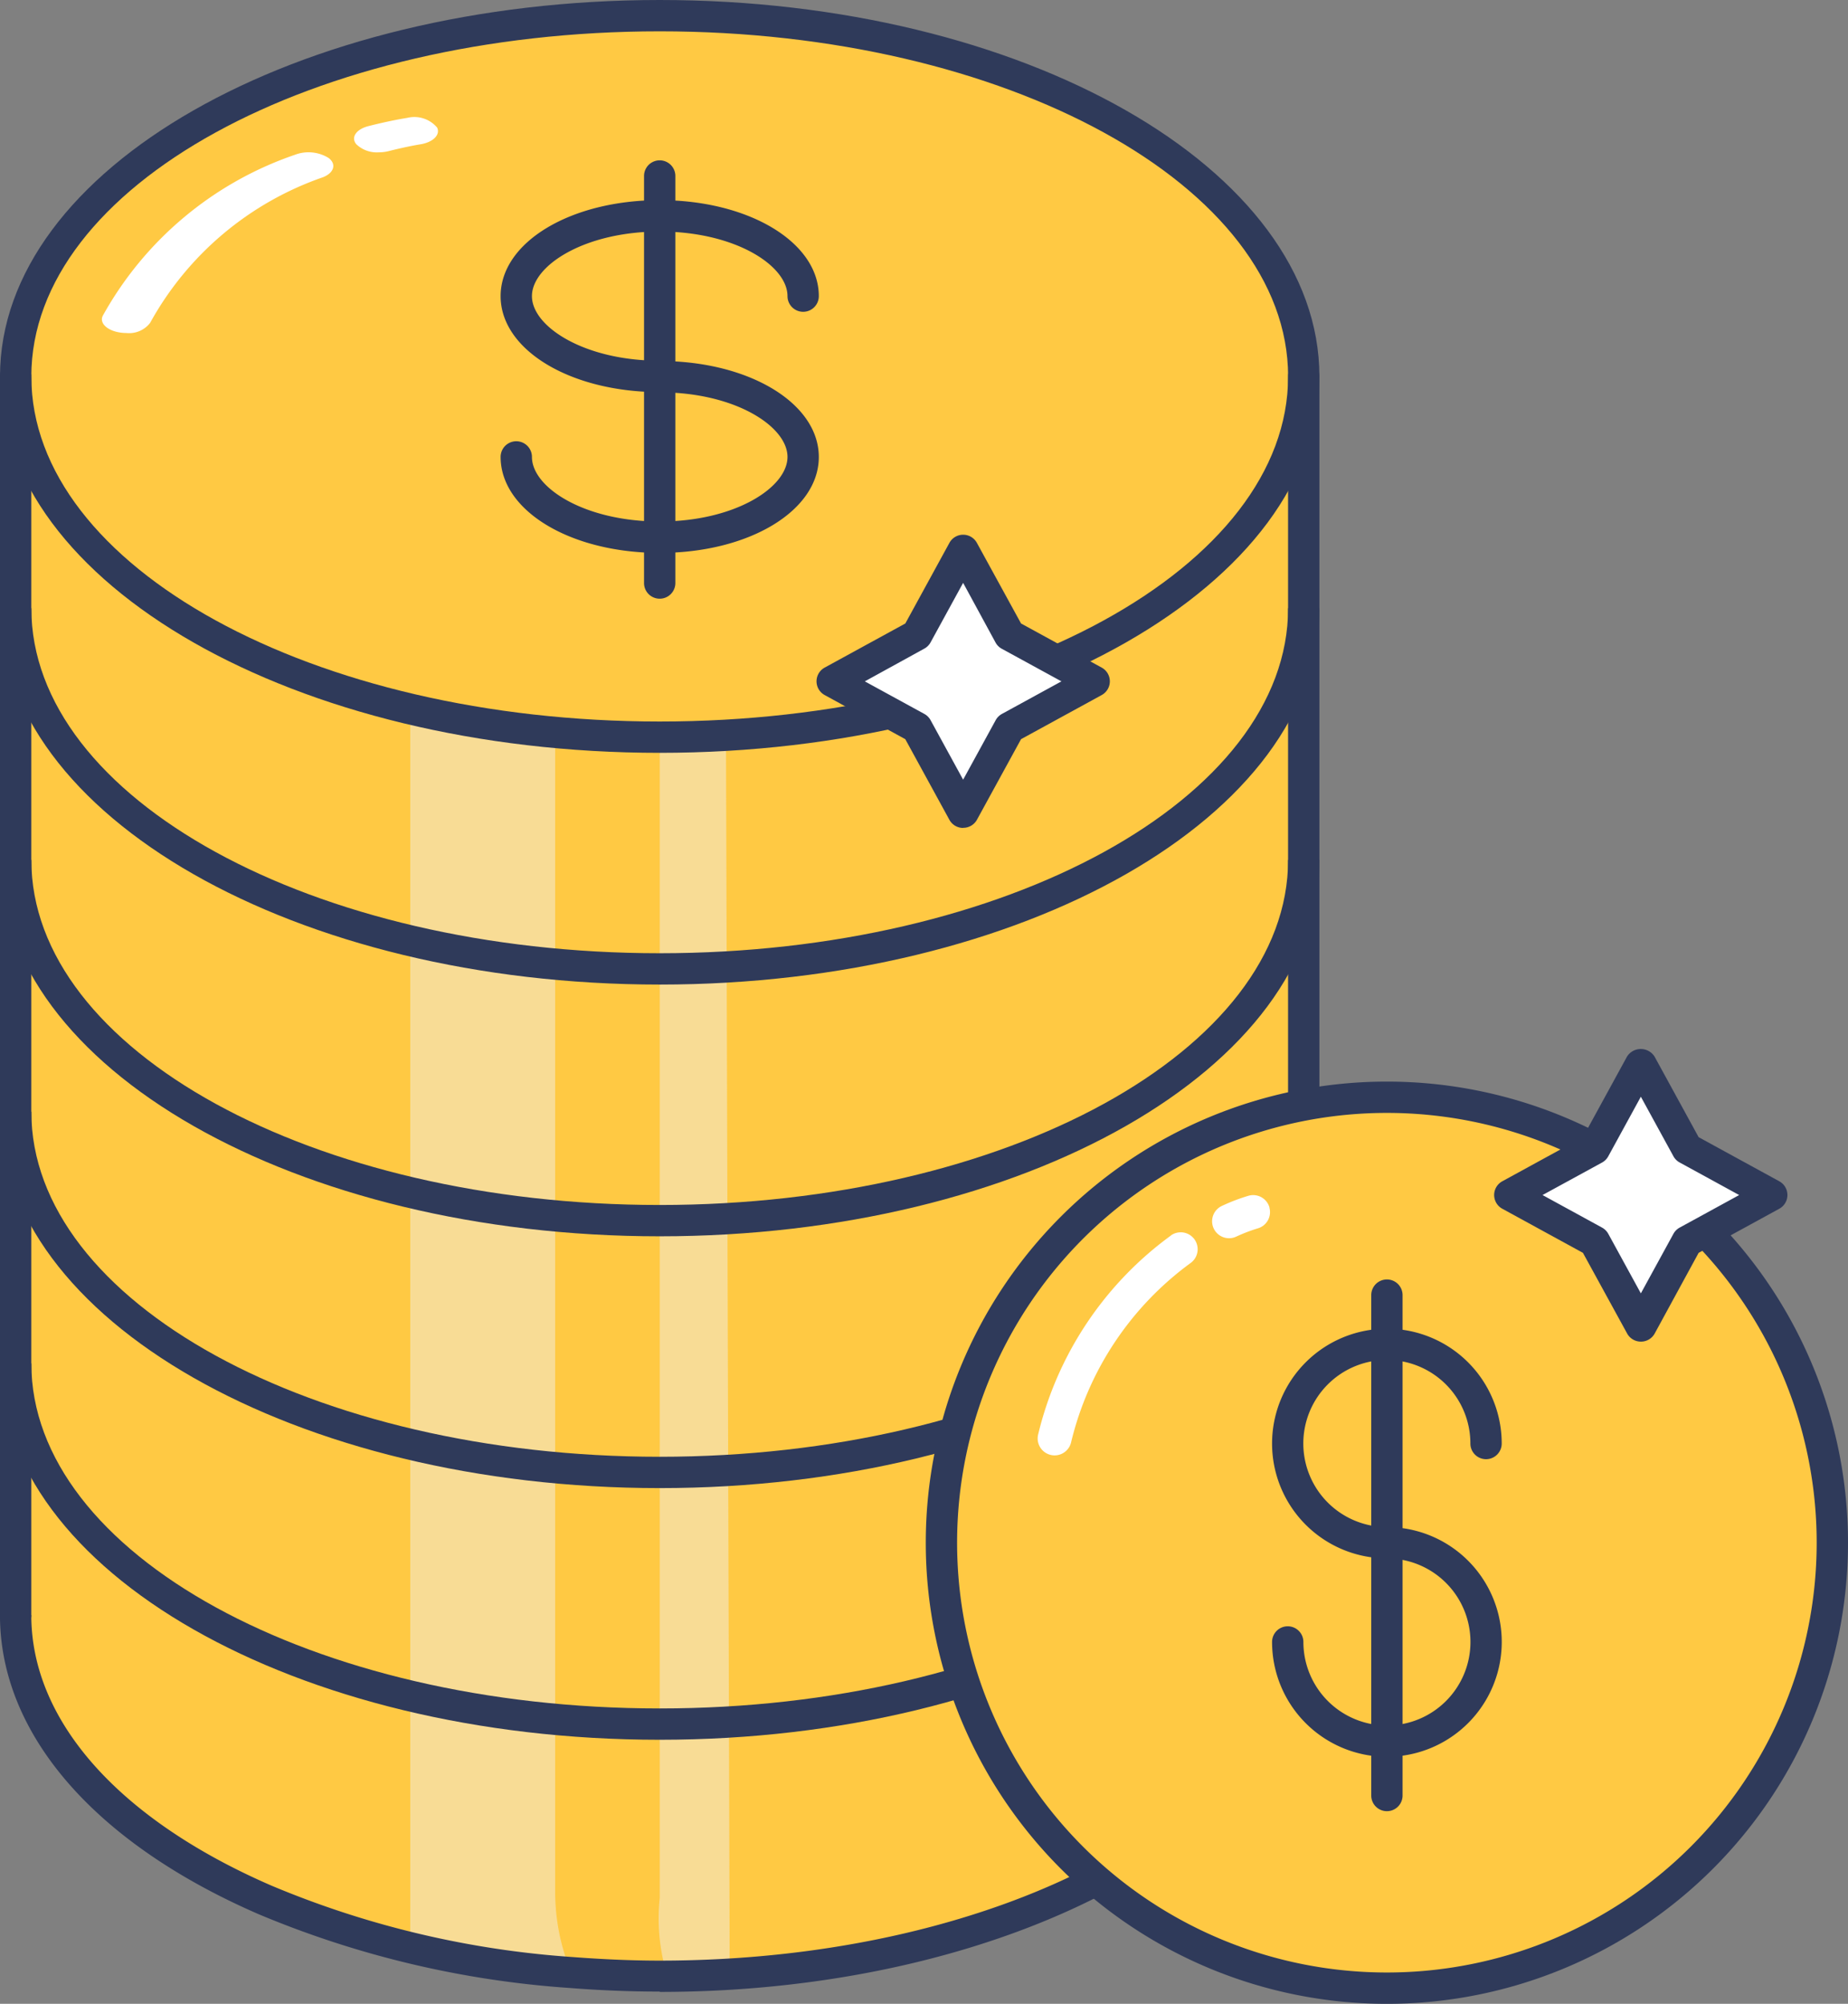 <svg xmlns="http://www.w3.org/2000/svg" width="51.503" height="55.845" viewBox="0 0 51.503 55.845"><rect x="0" y="0" width="51.503" height="55.845" fill="#808080" stroke="none"/><g transform="translate(-4.976)"><path d="M5.976,24.894V59.048C5.976,64.6,14.012,69.1,23.925,69.1s17.949-4.5,17.949-10.054V24.894Z" transform="translate(-0.564 -14.033)" fill="#ffc943"/><g transform="translate(23.357 13.339)" opacity="0.45"><path d="M48.936,30.574H47.112V70.131a5.41,5.41,0,0,0,.288,2.4c.4.175,1.232-.242,1.662-.085Z" transform="translate(-47.106 -30.574)" fill="#f0f5f9"/></g><g transform="translate(16.41 10.922)" opacity="0.45"><path d="M36.609,27.3V25.034H31.184V68.392a29.392,29.392,0,0,0,4.486.692,5.873,5.873,0,0,1-.448-2.228V27.3Z" transform="translate(-31.184 -25.034)" fill="#f0f5f9"/></g><ellipse cx="17.949" cy="10.053" rx="17.949" ry="10.053" transform="translate(5.412 0.436)" fill="#ffc943"/><g transform="translate(4.976 0)"><path d="M23.362,20.981c-10.138,0-18.386-4.707-18.386-10.49S13.224,0,23.362,0,41.747,4.707,41.747,10.491,33.5,20.981,23.362,20.981Zm0-20.108C13.7.873,5.849,5.188,5.849,10.491s7.856,9.617,17.513,9.617,17.513-4.314,17.513-9.617S33.018.873,23.362.873Z" transform="translate(-4.976 0)" fill="#2f3a5a"/><path d="M41.388,18.133c-2.487,0-4.434-1.175-4.434-2.675s1.948-2.675,4.434-2.675,4.434,1.175,4.434,2.675a.436.436,0,1,1-.873,0c0-.853-1.462-1.8-3.561-1.8s-3.561.95-3.561,1.8,1.462,1.8,3.561,1.8a.436.436,0,1,1,0,.873Z" transform="translate(-23.002 -7.205)" fill="#2f3a5a"/><path d="M41.388,28.4c-2.487,0-4.434-1.175-4.434-2.675a.436.436,0,1,1,.873,0c0,.853,1.462,1.8,3.561,1.8s3.561-.95,3.561-1.8-1.462-1.8-3.561-1.8a.436.436,0,1,1,0-.873c2.487,0,4.434,1.175,4.434,2.675S43.874,28.4,41.388,28.4Z" transform="translate(-23.002 -12.991)" fill="#2f3a5a"/><path d="M46.553,22.459a.436.436,0,0,1-.436-.436V10.679a.436.436,0,1,1,.873,0V22.023A.436.436,0,0,1,46.553,22.459Z" transform="translate(-28.168 -5.774)" fill="#2f3a5a"/></g><path d="M16.857,9.8a9.72,9.72,0,0,0-5.346,4.484c-.1.2.121.414.486.467a1.2,1.2,0,0,0,.175.013.735.735,0,0,0,.66-.285,8.772,8.772,0,0,1,4.818-4.057c.305-.123.379-.361.16-.533a1.065,1.065,0,0,0-.952-.089Z" transform="translate(-3.671 -5.483)" fill="#fff"/><path d="M29.91,7.77a.831.831,0,0,0-.837-.27c-.044.007-.448.069-1.075.228-.344.087-.5.314-.341.506a.826.826,0,0,0,.623.225,1.155,1.155,0,0,0,.281-.034c.528-.134.867-.186.87-.187C29.791,8.184,30.006,7.974,29.91,7.77Z" transform="translate(-12.751 -4.214)" fill="#fff"/><g transform="translate(4.976 10.055)"><path d="M23.362,113.663c-.807,0-1.648-.033-2.5-.1a27.145,27.145,0,0,1-8.669-2.053c-4.587-1.989-7.218-5.029-7.218-8.339h.873c0,2.947,2.44,5.694,6.694,7.539A26.264,26.264,0,0,0,20.93,112.7c.829.063,1.647.1,2.432.1,9.657,0,17.513-4.314,17.513-9.617h.873c0,5.783-8.248,10.489-18.386,10.489Z" transform="translate(-4.976 -68.214)" fill="#2f3a5a"/><path d="M23.362,97.579c-10.138,0-18.386-4.706-18.386-10.49h.873c0,5.3,7.856,9.617,17.513,9.617s17.513-4.314,17.513-9.617h.873c0,5.784-8.248,10.49-18.386,10.49Z" transform="translate(-4.976 -59.148)" fill="#2f3a5a"/><path d="M23.362,81.5c-10.138,0-18.386-4.706-18.386-10.49h.873c0,5.3,7.856,9.617,17.513,9.617s17.513-4.314,17.513-9.617h.873c0,5.784-8.248,10.49-18.386,10.49Z" transform="translate(-4.976 -50.083)" fill="#2f3a5a"/><path d="M23.362,65.418c-10.138,0-18.386-4.706-18.386-10.49h.873c0,5.3,7.856,9.617,17.513,9.617s17.513-4.314,17.513-9.617h.873c0,5.784-8.248,10.49-18.386,10.49Z" transform="translate(-4.976 -41.018)" fill="#2f3a5a"/><path d="M23.362,49.337c-10.138,0-18.386-4.708-18.386-10.49h.873c0,5.3,7.856,9.617,17.513,9.617s17.513-4.315,17.513-9.617h.873c0,5.782-8.248,10.49-18.385,10.49Z" transform="translate(-4.976 -31.953)" fill="#2f3a5a"/><path d="M87.693,58.44A.436.436,0,0,1,87.257,58V23.482a.436.436,0,1,1,.873,0V58A.436.436,0,0,1,87.693,58.44Z" transform="translate(-51.359 -23.046)" fill="#2f3a5a"/><path d="M5.412,58.44A.436.436,0,0,1,4.976,58V23.482a.436.436,0,0,1,.873,0V58A.436.436,0,0,1,5.412,58.44Z" transform="translate(-4.976 -23.046)" fill="#2f3a5a"/></g><circle cx="12.415" cy="12.415" r="12.415" transform="translate(31.214 30.58)" fill="#ffc943"/><path d="M76.965,94.792A12.851,12.851,0,1,1,89.816,81.941,12.851,12.851,0,0,1,76.965,94.792Zm0-24.829A11.978,11.978,0,1,0,88.943,81.941,11.978,11.978,0,0,0,76.965,69.963Z" transform="translate(-33.337 -38.947)" fill="#2f3a5a"/><path d="M89.433,91.273a3.2,3.2,0,1,1,3.2-3.2.436.436,0,0,1-.873,0A2.328,2.328,0,1,0,89.433,90.4a.436.436,0,1,1,0,.873Z" transform="translate(-45.805 -47.843)" fill="#2f3a5a"/><path d="M89.433,103.948a3.2,3.2,0,0,1-3.2-3.2.436.436,0,0,1,.873,0,2.328,2.328,0,1,0,2.328-2.328.436.436,0,0,1,0-.873,3.2,3.2,0,1,1,0,6.4Z" transform="translate(-45.805 -54.988)" fill="#2f3a5a"/><path d="M93.005,96.549a.436.436,0,0,1-.436-.436V82.167a.436.436,0,1,1,.873,0V96.113A.436.436,0,0,1,93.005,96.549Z" transform="translate(-49.377 -46.073)" fill="#2f3a5a"/><path d="M74.978,78.8a9.639,9.639,0,0,0-3.7,5.536.472.472,0,0,0,.913.241,8.707,8.707,0,0,1,3.332-5.009.472.472,0,0,0-.548-.769Z" transform="translate(-37.367 -44.368)" fill="#fff"/><path d="M84.005,76.69a.472.472,0,0,0-.579-.333,5.332,5.332,0,0,0-.742.282.472.472,0,0,0,.386.862,4.643,4.643,0,0,1,.6-.231.472.472,0,0,0,.332-.58Z" transform="translate(-43.648 -43.034)" fill="#fff"/><path d="M63.077,37.519l-1.29-2.359L60.5,37.519l-2.359,1.29L60.5,40.1l1.29,2.359,1.29-2.359,2.359-1.29Z" transform="translate(-29.968 -19.82)" fill="#fff"/><path d="M61.222,42.33a.436.436,0,0,1-.383-.227l-1.229-2.247-2.246-1.229a.436.436,0,0,1,0-.766l2.247-1.229,1.229-2.247a.436.436,0,0,1,.765,0l1.231,2.247,2.247,1.229a.436.436,0,0,1,0,.766l-2.247,1.229L61.608,42.1a.436.436,0,0,1-.386.227Zm-2.74-4.085,1.658.907a.436.436,0,0,1,.175.175l.907,1.658.907-1.658a.436.436,0,0,1,.175-.175l1.658-.907L62.3,37.337a.436.436,0,0,1-.175-.175L61.222,35.5l-.907,1.658a.436.436,0,0,1-.175.175Z" transform="translate(-29.404 -19.256)" fill="#2f3a5a"/><path d="M106.367,70.335l-1.29-2.359-1.291,2.359-2.359,1.291,2.359,1.29,1.291,2.359,1.29-2.359,2.359-1.29Z" transform="translate(-54.371 -38.319)" fill="#fff"/><path d="M104.514,75.165a.436.436,0,0,1-.383-.227L102.9,72.691l-2.247-1.229a.436.436,0,0,1,0-.766l2.247-1.229,1.229-2.247a.454.454,0,0,1,.766,0l1.229,2.247,2.247,1.229a.436.436,0,0,1,0,.766l-2.247,1.229L104.9,74.938a.436.436,0,0,1-.383.227Zm-2.74-4.085,1.658.907a.436.436,0,0,1,.175.175l.907,1.658.907-1.658a.436.436,0,0,1,.175-.175l1.658-.907-1.658-.907a.436.436,0,0,1-.175-.175l-.907-1.658L103.606,70a.436.436,0,0,1-.175.175Z" transform="translate(-53.808 -37.775)" fill="#2f3a5a"/></g></svg>